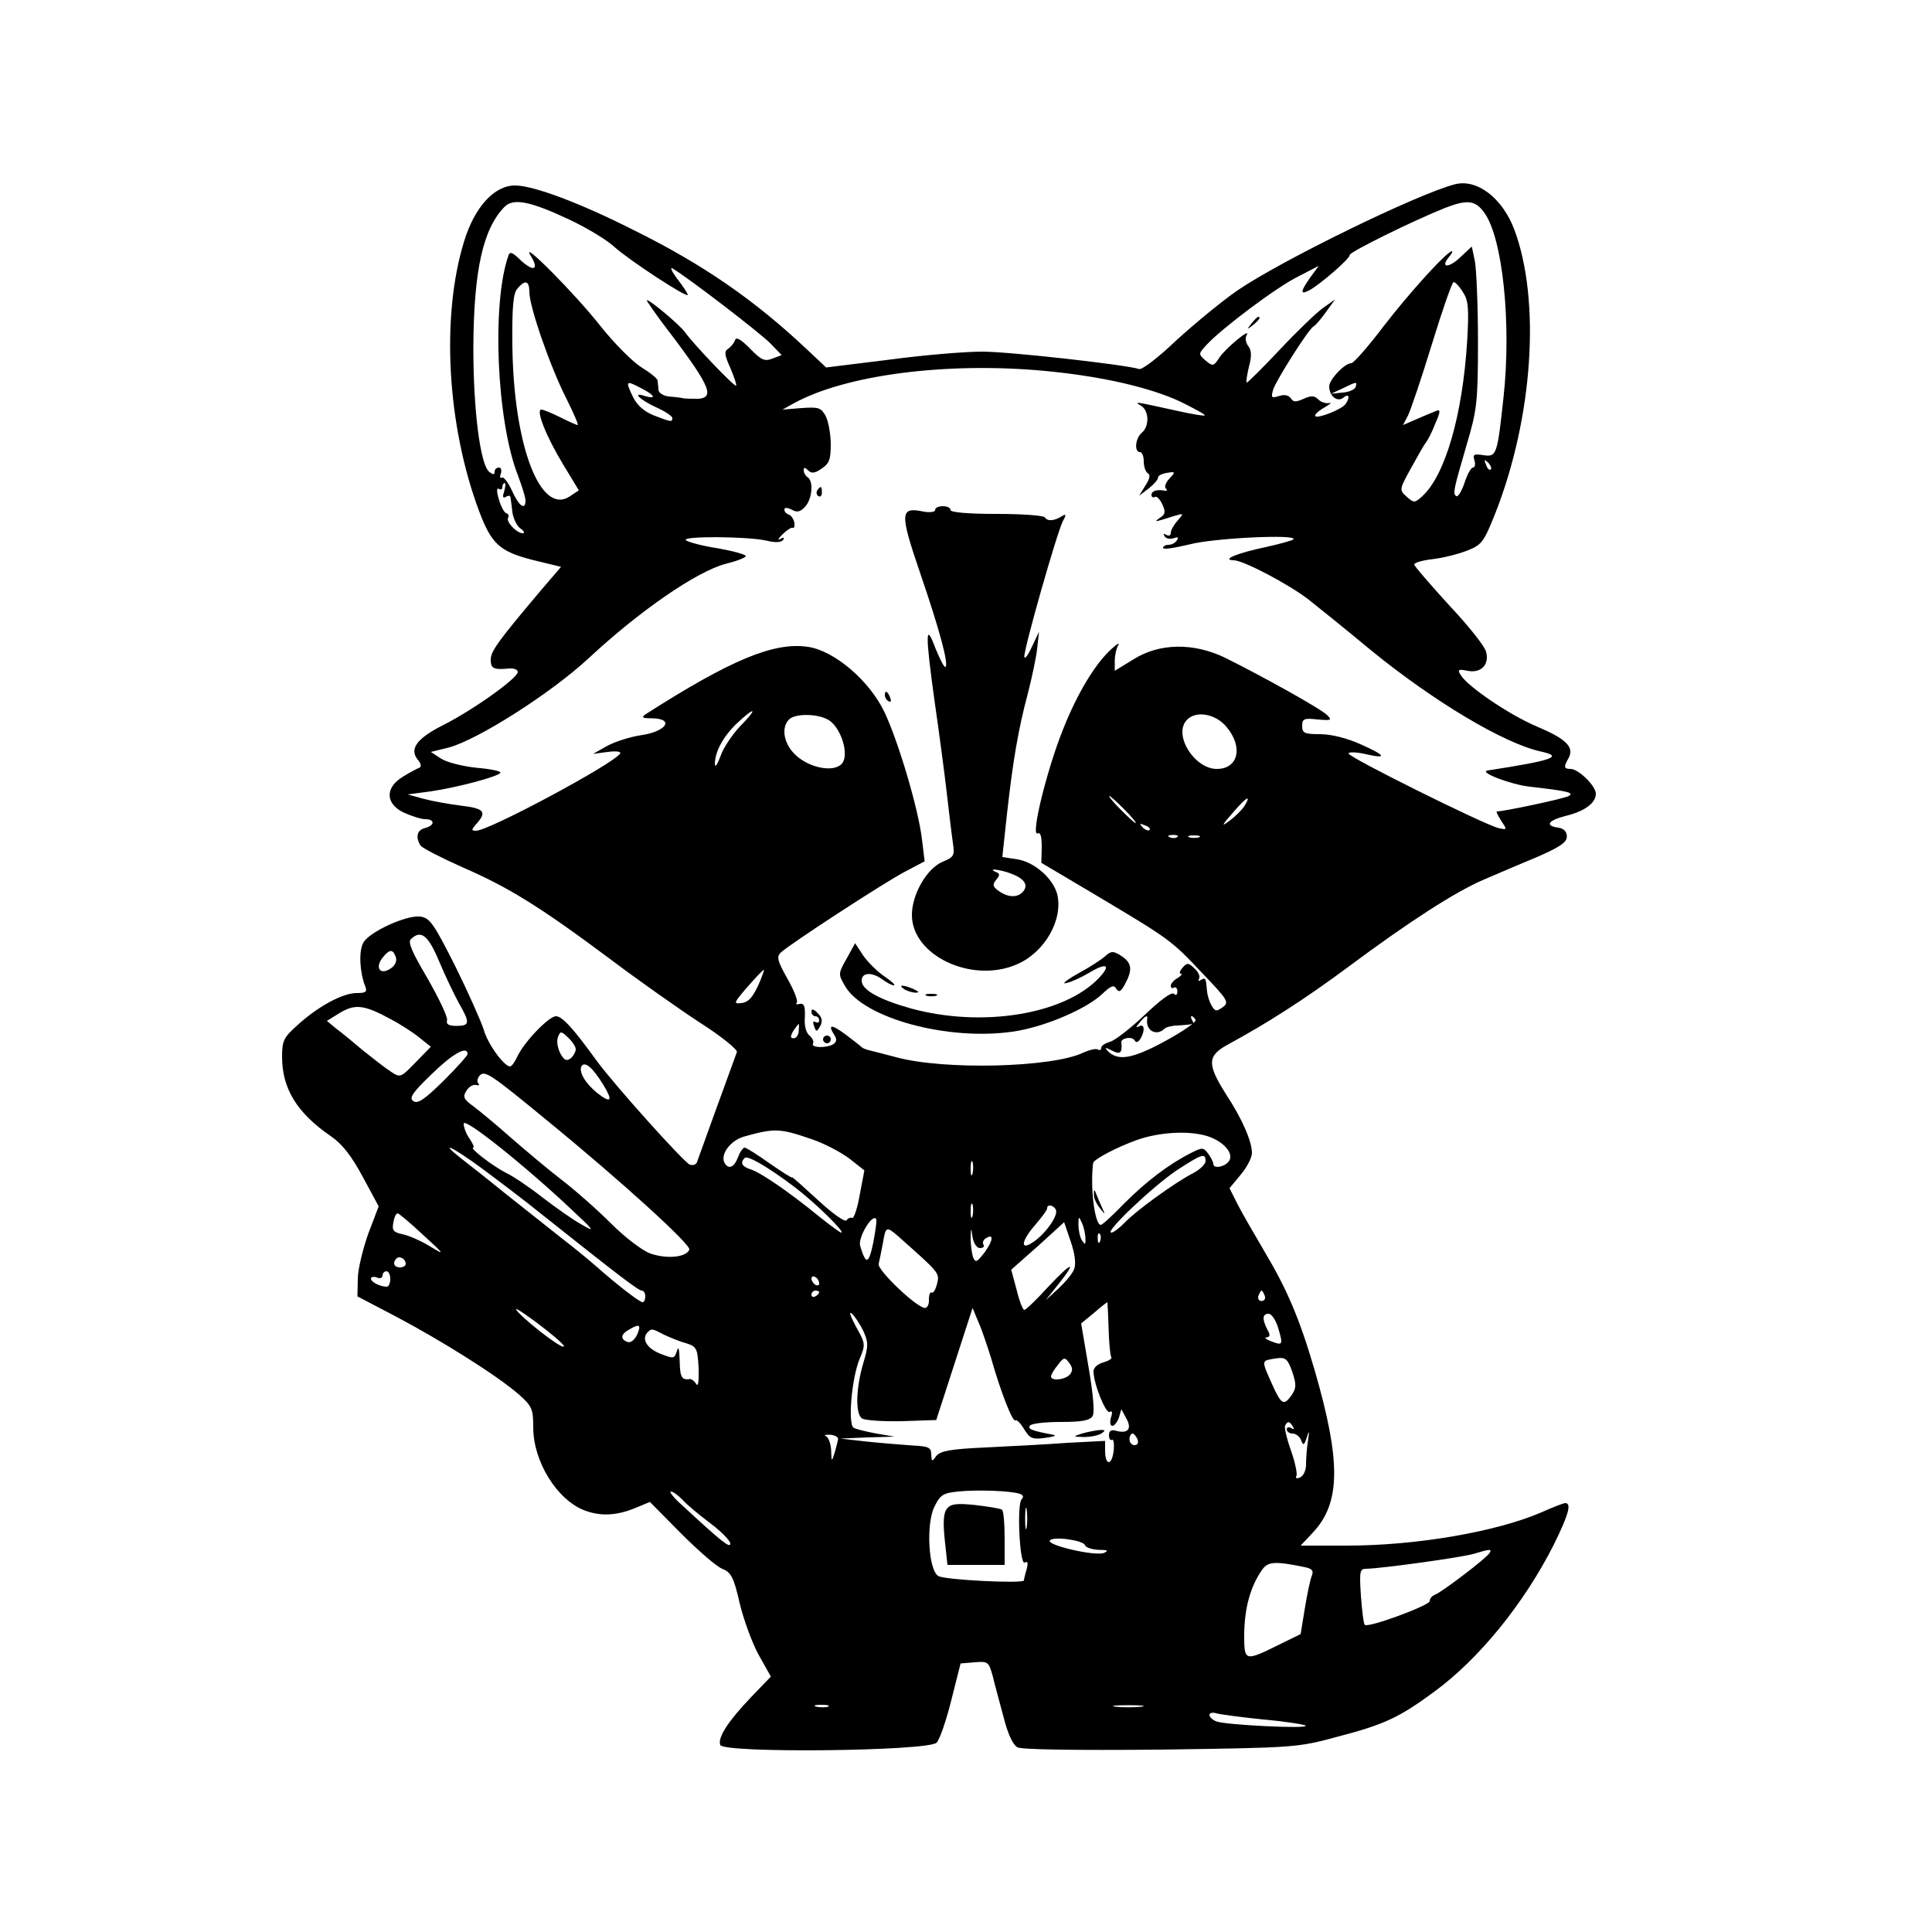 <?xml version="1.0" standalone="no"?>
<!DOCTYPE svg PUBLIC "-//W3C//DTD SVG 20010904//EN"
 "http://www.w3.org/TR/2001/REC-SVG-20010904/DTD/svg10.dtd">
<svg version="1.0" xmlns="http://www.w3.org/2000/svg"
 width="500pt" height="500pt" viewBox="0 0 500 500"
 preserveAspectRatio="xMidYMid meet">

<g transform="translate(0,500) scale(0.1,-0.1)"
fill="#000000" stroke="none">
<path d="M3765 4523 c-97 -25 -451 -198 -563 -275 -42 -29 -113 -88 -159 -130
-45 -43 -88 -76 -95 -73 -34 11 -335 45 -406 45 -45 0 -153 -9 -242 -21 l-162
-20 -51 48 c-135 127 -268 219 -446 307 -140 71 -261 116 -308 116 -54 0 -105
-56 -132 -145 -60 -194 -44 -477 39 -698 32 -85 53 -104 138 -126 l74 -18 -54
-63 c-107 -127 -128 -155 -128 -177 0 -23 7 -27 48 -23 12 1 22 -3 22 -9 0
-16 -115 -98 -192 -137 -70 -35 -90 -63 -66 -91 8 -10 9 -18 3 -20 -5 -2 -25
-12 -42 -23 -47 -28 -46 -70 2 -93 20 -9 45 -17 55 -17 26 0 26 -16 0 -23 -21
-5 -25 -23 -12 -45 5 -7 54 -32 110 -57 117 -51 196 -99 381 -237 73 -55 178
-129 233 -165 55 -35 98 -70 95 -76 -20 -54 -100 -275 -103 -284 -2 -7 -10
-10 -19 -7 -16 7 -194 205 -241 269 -60 83 -89 115 -105 115 -19 0 -84 -68
-101 -106 -6 -13 -14 -24 -18 -24 -15 0 -58 58 -68 95 -7 22 -40 96 -74 165
-56 111 -66 125 -91 128 -36 4 -132 -40 -147 -68 -12 -22 -9 -77 5 -112 6 -15
2 -18 -22 -18 -36 0 -99 -34 -152 -82 -37 -33 -41 -41 -41 -83 0 -82 38 -145
127 -206 29 -20 53 -51 82 -105 l41 -76 -27 -71 c-14 -40 -27 -92 -27 -117
l-1 -45 105 -55 c120 -64 258 -151 313 -199 34 -30 37 -38 37 -85 0 -89 62
-188 133 -215 40 -15 80 -14 128 5 l41 17 80 -81 c44 -44 92 -86 107 -92 23
-9 30 -22 45 -88 10 -42 32 -103 49 -134 l32 -57 -51 -53 c-61 -64 -87 -105
-80 -124 9 -22 538 -16 560 6 8 8 25 58 38 110 l24 95 36 3 c35 3 37 1 47 -35
5 -21 18 -69 28 -106 11 -44 24 -72 36 -79 12 -6 146 -8 371 -6 345 5 353 5
456 33 123 32 161 50 252 117 116 85 232 228 309 380 38 77 47 108 30 108 -5
0 -33 -11 -62 -24 -116 -50 -322 -86 -503 -86 l-120 0 31 33 c73 77 74 184 5
422 -39 133 -71 208 -130 307 -27 46 -59 101 -70 123 l-20 40 29 35 c16 19 29
44 29 56 0 30 -25 88 -67 152 -50 79 -49 100 7 130 98 53 198 117 307 198 160
119 279 196 354 228 35 15 98 42 139 59 57 25 75 37 75 52 0 13 -8 21 -22 23
-36 5 -27 19 21 31 48 12 76 33 76 57 0 20 -45 64 -65 64 -18 0 -19 5 -5 29
14 28 -7 49 -83 81 -69 29 -177 102 -196 132 -10 15 -7 17 17 12 35 -7 57 16
48 49 -3 14 -46 68 -96 121 -49 54 -90 101 -90 105 0 5 22 11 48 14 26 3 66
13 89 22 38 15 43 22 73 97 97 247 118 549 49 734 -31 82 -97 132 -154 117z
m-2290 -92 c44 -21 96 -52 115 -70 39 -35 190 -134 190 -124 0 3 -12 22 -27
41 -15 20 -20 32 -12 27 42 -25 228 -168 253 -194 l29 -30 -24 -9 c-20 -8 -29
-4 -58 26 -25 25 -36 31 -39 21 -3 -8 -11 -17 -18 -22 -10 -6 -9 -16 6 -49 10
-24 17 -44 15 -46 -4 -4 -110 107 -132 138 -16 22 -109 99 -98 80 5 -8 21 -31
35 -50 127 -166 142 -198 98 -202 -13 0 -30 0 -38 1 -8 2 -26 4 -40 5 -14 2
-25 9 -26 17 0 8 -2 19 -2 24 -1 6 -20 21 -43 35 -22 14 -69 61 -104 105 -66
84 -210 229 -182 184 23 -37 9 -44 -25 -13 -21 21 -29 24 -32 13 -44 -123 -31
-430 25 -571 10 -27 19 -55 19 -63 0 -27 -17 -15 -35 25 -10 22 -22 37 -26 34
-5 -3 -6 2 -3 10 3 9 1 16 -5 16 -6 0 -11 -5 -11 -11 0 -8 -4 -8 -14 0 -23 19
-41 158 -41 321 1 201 25 308 81 365 23 23 67 14 169 -34z m2366 19 c48 -65
71 -288 50 -479 -16 -149 -18 -154 -52 -149 -25 4 -28 2 -23 -14 3 -10 1 -18
-4 -18 -5 0 -15 -18 -22 -40 -7 -21 -17 -37 -21 -34 -10 6 -7 17 27 134 26 88
29 108 29 265 0 94 -4 187 -8 209 l-8 38 -30 -28 c-29 -28 -53 -28 -29 1 7 8
10 15 8 15 -13 0 -110 -107 -177 -194 -40 -53 -78 -96 -84 -96 -17 0 -57 -42
-57 -60 0 -25 21 -42 37 -29 14 12 18 1 5 -17 -9 -13 -71 -38 -78 -31 -3 3 7
13 23 22 15 9 21 14 13 12 -8 -2 -21 2 -28 9 -10 10 -18 11 -38 2 -20 -9 -27
-9 -33 1 -6 8 -17 11 -31 6 -20 -6 -21 -4 -15 17 9 26 90 154 104 163 6 3 20
20 33 38 l23 32 -31 -22 c-17 -12 -68 -61 -112 -108 -44 -47 -83 -85 -85 -85
-3 0 0 18 5 40 8 29 7 44 -2 55 -6 8 -8 20 -4 27 14 23 -53 -32 -70 -57 -15
-23 -17 -24 -36 -8 -19 17 -19 17 3 41 40 43 181 149 236 176 l54 28 -22 -30
c-26 -37 -27 -46 -2 -33 29 16 106 83 104 91 -2 7 162 88 247 122 57 22 78 20
101 -12z m-2471 -206 c0 -37 53 -191 95 -274 19 -38 33 -70 30 -70 -3 0 -23 9
-45 20 -22 11 -44 20 -49 20 -15 0 12 -69 57 -143 l40 -66 -24 -16 c-76 -49
-145 133 -148 391 -1 98 2 135 13 147 20 24 31 21 31 -9z m2416 0 c14 -21 16
-41 11 -127 -12 -192 -57 -348 -117 -402 -19 -17 -21 -17 -40 0 -19 17 -19 18
12 74 17 31 34 61 39 67 5 6 16 28 24 49 13 29 13 36 3 32 -7 -3 -30 -12 -50
-21 l-37 -16 13 25 c7 14 35 97 62 185 27 88 52 160 56 160 4 0 15 -11 24 -26z
m-1081 -204 c148 -14 272 -43 351 -80 36 -18 64 -33 62 -35 -2 -2 -32 3 -68
11 -114 25 -117 26 -97 14 21 -13 22 -53 2 -70 -17 -14 -20 -50 -5 -50 6 0 10
-11 10 -24 0 -14 5 -28 11 -31 7 -5 4 -15 -7 -32 l-16 -26 25 19 c14 11 24 23
24 28 -1 4 9 10 22 12 23 4 24 3 8 -14 -10 -10 -14 -22 -10 -26 5 -4 3 -7 -2
-6 -20 4 -35 0 -35 -11 0 -5 4 -8 9 -5 4 3 13 -6 19 -19 9 -20 8 -26 -6 -35
-17 -12 -16 -12 38 5 24 7 24 7 8 -12 -10 -11 -18 -25 -18 -32 0 -7 -5 -9 -12
-5 -7 4 -8 3 -4 -4 4 -6 14 -8 23 -5 11 4 14 3 9 -5 -4 -7 -14 -12 -22 -12 -8
0 -14 -4 -14 -8 0 -5 30 0 68 9 64 17 284 27 269 13 -3 -3 -36 -12 -72 -20
-72 -15 -116 -33 -82 -34 25 0 144 -63 194 -102 23 -18 95 -76 160 -130 163
-133 345 -242 441 -263 60 -13 30 -23 -138 -49 -25 -4 61 -37 110 -42 95 -11
115 -15 100 -24 -12 -7 -168 -40 -186 -40 -3 0 3 -11 11 -24 16 -24 16 -24 -7
-19 -35 8 -388 183 -388 193 0 4 19 4 41 -1 61 -14 57 -5 -10 25 -36 16 -76
26 -105 26 -40 0 -46 3 -46 21 0 19 5 21 40 17 35 -3 38 -2 25 11 -15 16 -170
102 -265 149 -81 39 -169 38 -236 -4 l-49 -30 0 25 c0 15 4 33 9 41 5 8 -3 4
-18 -10 -41 -37 -88 -114 -125 -208 -41 -102 -84 -275 -66 -269 8 4 11 -8 11
-35 l-1 -41 140 -83 c193 -115 196 -117 276 -202 67 -70 71 -76 53 -89 -16
-11 -19 -11 -28 4 -6 10 -11 26 -12 36 -3 36 -4 38 -16 31 -6 -4 -8 -3 -5 3 4
6 -2 18 -12 27 -16 15 -19 15 -31 1 -7 -8 -9 -15 -4 -15 5 0 1 -5 -8 -11 -10
-5 -18 -15 -18 -20 0 -6 4 -8 8 -5 5 3 9 -2 9 -10 0 -9 -4 -11 -9 -6 -6 6 -36
-17 -76 -55 -37 -35 -77 -66 -89 -69 -13 -4 -23 -10 -23 -16 0 -5 -4 -7 -9 -4
-5 3 -21 -1 -37 -8 -80 -39 -361 -46 -485 -12 -30 8 -62 16 -70 18 -8 2 -16 5
-19 8 -3 3 -22 18 -42 33 -37 27 -47 27 -28 -3 6 -9 5 -17 -3 -22 -17 -11 -59
-10 -53 1 3 5 -1 14 -9 21 -9 7 -14 26 -12 48 1 28 -2 36 -13 34 -8 -2 -12 -1
-8 3 4 4 -7 32 -24 62 -26 46 -29 57 -17 68 22 21 261 177 319 208 l53 28 -7
57 c-9 78 -61 253 -97 329 -39 82 -130 159 -198 169 -88 13 -199 -33 -421
-175 -11 -8 -7 -10 18 -10 59 -1 36 -35 -31 -44 -26 -4 -64 -16 -85 -27 l-37
-21 38 5 c21 3 35 1 32 -4 -17 -27 -340 -200 -373 -200 -13 0 -12 3 1 18 28
31 20 40 -40 47 -32 4 -76 12 -98 18 l-40 11 60 8 c68 10 174 38 180 48 3 4
-25 10 -62 13 -36 4 -77 14 -92 24 l-26 17 45 11 c76 20 266 141 364 232 131
122 280 225 355 244 28 7 51 16 51 20 0 4 -33 13 -72 20 -40 6 -77 16 -83 21
-12 11 159 10 208 -1 24 -6 39 -5 44 2 4 6 1 7 -8 2 -8 -4 -5 1 6 12 11 11 23
19 27 17 3 -2 5 4 4 13 -2 9 -8 19 -14 21 -7 2 -12 8 -12 13 0 6 7 6 19 0 14
-8 22 -6 35 8 18 20 22 66 6 76 -5 3 -10 11 -10 18 0 8 3 8 11 0 9 -9 18 -8
35 4 20 13 24 24 24 63 0 26 -6 59 -13 73 -12 22 -18 24 -62 21 l-50 -4 29 16
c134 74 396 108 651 84z m-1045 -45 c35 -18 40 -29 9 -20 -35 12 -13 -10 31
-30 22 -10 40 -22 40 -27 0 -11 -4 -10 -48 7 -27 11 -44 27 -55 50 -19 40 -17
41 23 20z m1848 3 c-2 -6 -17 -13 -34 -14 l-29 -3 30 14 c37 18 38 18 33 3z
m350 -213 c-3 -3 -9 2 -12 12 -6 14 -5 15 5 6 7 -7 10 -15 7 -18z m-2553 -56
c-5 -15 -4 -19 4 -15 6 4 12 4 12 -1 1 -4 3 -21 5 -38 2 -16 11 -35 20 -42 10
-7 13 -13 7 -13 -16 0 -44 30 -38 40 3 5 1 10 -5 12 -5 1 -14 18 -19 36 -6 20
-6 30 0 27 5 -4 9 -1 9 4 0 6 3 11 6 11 3 0 2 -10 -1 -21z m611 -608 c-20 -21
-44 -56 -51 -77 -8 -22 -14 -31 -15 -22 0 32 21 71 56 105 49 46 57 42 10 -6z
m231 14 c31 -22 51 -89 32 -111 -20 -24 -84 -12 -120 22 -31 29 -38 71 -17 92
17 17 79 15 105 -3z m1027 -16 c44 -52 31 -109 -25 -109 -57 0 -112 86 -79
125 22 27 75 19 104 -16z m-264 -214 c19 -19 32 -35 29 -35 -3 0 -20 16 -39
35 -19 19 -32 35 -29 35 3 0 20 -16 39 -35z m310 8 c-7 -10 -24 -27 -38 -37
-22 -17 -21 -13 8 20 36 42 50 50 30 17z m-245 -61 c-3 -3 -11 0 -18 7 -9 10
-8 11 6 5 10 -3 15 -9 12 -12z m72 -18 c-3 -3 -12 -4 -19 -1 -8 3 -5 6 6 6 11
1 17 -2 13 -5z m56 -1 c-7 -2 -19 -2 -25 0 -7 3 -2 5 12 5 14 0 19 -2 13 -5z
m-1967 -320 c16 -38 39 -86 51 -108 30 -52 29 -60 -5 -60 -21 0 -28 4 -25 15
2 8 -21 56 -50 107 -39 66 -52 94 -44 102 26 26 45 11 73 -56z m-112 11 c4
-10 -1 -22 -11 -29 -30 -22 -45 2 -20 30 16 19 24 18 31 -1z m944 -61 c-18
-43 -31 -58 -51 -59 -15 -2 -16 1 -5 15 17 22 61 71 65 71 1 0 -3 -12 -9 -27z
m-958 -100 c25 -13 59 -35 75 -48 l30 -24 -39 -40 c-39 -40 -40 -41 -65 -24
-14 9 -46 34 -71 54 -25 21 -56 47 -70 57 l-24 20 34 21 c39 23 62 21 130 -16z
m1959 0 c-5 -30 24 -46 45 -25 4 4 20 8 34 8 42 3 44 3 37 14 -3 6 -4 10 -1
10 3 0 7 -4 10 -9 4 -5 -32 -30 -78 -55 -86 -47 -124 -53 -150 -25 -8 9 -6 9
12 0 21 -11 27 -6 24 21 -2 11 27 17 34 6 4 -7 9 -6 15 3 13 21 11 41 -3 33
-9 -5 -9 -2 1 9 14 18 22 22 20 10z m-902 -31 c0 -10 -6 -19 -13 -19 -9 0 -9
5 -1 19 7 10 13 18 14 18 1 0 1 -8 0 -18z m-577 -47 c0 -7 -6 -18 -13 -24 -11
-8 -17 -5 -27 13 -7 14 -10 32 -6 42 6 16 8 16 26 -1 11 -10 20 -24 20 -30z
m-280 -13 c0 -4 -28 -35 -62 -69 -49 -48 -66 -60 -78 -53 -12 8 -4 21 47 70
54 53 93 75 93 52z m351 -79 c26 -42 21 -50 -15 -22 -31 25 -49 55 -41 70 9
13 29 -4 56 -48z m-151 -88 c202 -165 379 -327 374 -339 -8 -20 -58 -25 -101
-10 -20 7 -65 41 -102 78 -36 36 -94 87 -128 113 -34 26 -92 75 -130 108 -37
33 -82 70 -98 82 -25 18 -28 25 -18 40 6 10 17 17 25 15 7 -2 10 0 6 4 -4 4
-3 13 3 20 13 15 28 5 169 -111z m71 -237 c58 -54 60 -58 24 -37 -22 12 -67
44 -101 70 -33 26 -76 55 -95 64 -35 18 -96 65 -84 65 3 0 -1 10 -9 22 -9 12
-16 30 -16 40 0 18 157 -107 281 -224z m622 183 c32 -11 75 -34 96 -50 l38
-30 -12 -63 c-6 -35 -15 -61 -19 -60 -5 2 -12 -1 -15 -6 -4 -6 -36 17 -74 52
-37 34 -67 61 -67 59 0 -3 -26 14 -58 36 -32 23 -61 41 -65 41 -4 0 -12 -11
-17 -25 -10 -26 -24 -32 -34 -16 -14 22 14 60 51 70 79 22 92 21 176 -8z
m1032 5 c40 -17 60 -47 43 -64 -14 -14 -38 -16 -38 -4 0 5 -6 16 -13 26 -13
17 -15 17 -45 2 -59 -30 -117 -75 -172 -130 -30 -31 -57 -56 -61 -56 -16 0
-28 97 -20 160 2 10 61 41 114 60 63 22 146 25 192 6z m-1889 -79 c39 -29 111
-83 159 -122 195 -155 247 -195 256 -195 5 0 9 -7 9 -15 0 -8 -3 -15 -7 -15
-8 0 -66 45 -118 91 -17 15 -58 49 -92 75 -34 27 -97 77 -140 111 -43 35 -95
76 -117 93 -64 50 -26 33 50 -23z m809 -48 c52 -39 134 -119 122 -119 -3 0
-30 20 -60 44 -76 62 -149 112 -175 120 -22 7 -27 17 -15 29 7 8 59 -22 128
-74z m1065 66 c0 -8 -15 -22 -32 -31 -47 -24 -149 -98 -177 -128 -14 -14 -29
-26 -35 -26 -19 0 108 120 169 161 66 43 75 46 75 24z m-603 -32 c-3 -10 -5
-4 -5 12 0 17 2 24 5 18 2 -7 2 -21 0 -30z m0 -110 c-3 -10 -5 -4 -5 12 0 17
2 24 5 18 2 -7 2 -21 0 -30z m216 15 c5 -16 -29 -63 -60 -83 -34 -23 -30 4 7
46 16 19 30 37 30 42 0 12 18 8 23 -5z m-1638 -64 c57 -52 58 -54 17 -29 -23
14 -55 28 -71 31 -23 5 -27 10 -23 30 2 13 7 24 11 24 3 0 33 -25 66 -56z
m1165 -20 c-12 -57 -19 -58 -34 -8 -6 20 30 82 41 70 3 -2 -1 -30 -7 -62z
m549 11 c1 -17 -1 -17 -9 -5 -5 8 -9 26 -9 40 0 23 1 23 9 5 5 -11 9 -29 9
-40z m-29 -79 c-4 -12 -23 -34 -41 -51 l-33 -30 32 40 c51 64 37 61 -24 -4
-31 -34 -59 -61 -63 -61 -4 0 -13 23 -20 52 l-14 52 69 61 68 62 17 -50 c11
-32 14 -58 9 -71z m-456 85 c108 -96 108 -95 101 -124 -4 -15 -10 -25 -14 -22
-4 2 -7 -6 -7 -18 1 -12 -4 -22 -10 -22 -21 0 -124 98 -120 114 2 9 7 33 11
54 7 43 9 44 39 18z m212 -31 c8 0 13 4 9 9 -3 5 0 13 6 16 21 14 20 -4 -2
-35 -21 -27 -24 -29 -31 -13 -3 10 -6 32 -6 48 1 30 1 30 5 3 3 -16 11 -28 19
-28z m311 18 c-3 -8 -6 -5 -6 6 -1 11 2 17 5 13 3 -3 4 -12 1 -19z m-1797 -59
c0 -5 -7 -9 -15 -9 -15 0 -20 12 -9 23 8 8 24 -1 24 -14z m-40 -39 c0 -11 -4
-20 -9 -20 -17 0 -41 12 -41 21 0 4 7 6 15 3 8 -4 15 -1 15 5 0 6 5 11 10 11
6 0 10 -9 10 -20z m1110 -11 c0 -6 -4 -7 -10 -4 -5 3 -10 11 -10 16 0 6 5 7
10 4 6 -3 10 -11 10 -16z m0 -23 c0 -3 -4 -8 -10 -11 -5 -3 -10 -1 -10 4 0 6
5 11 10 11 6 0 10 -2 10 -4z m1153 -9 c3 -8 -1 -14 -8 -14 -7 0 -11 6 -8 14 3
7 6 13 8 13 2 0 5 -6 8 -13z m-1814 -130 c5 -15 -82 50 -116 85 -18 19 -3 11
42 -22 39 -29 72 -57 74 -63z m1410 46 c1 -37 4 -70 7 -75 3 -4 -7 -10 -21
-14 -14 -4 -25 -13 -25 -23 0 -32 32 -111 42 -105 6 4 8 -1 3 -15 -3 -12 -2
-21 4 -21 5 0 13 10 17 22 l6 21 13 -24 c15 -27 4 -40 -26 -32 -13 4 -19 0
-19 -11 0 -10 4 -15 8 -12 4 2 6 -11 4 -30 -5 -38 -22 -37 -22 2 l0 25 -97 -5
c-54 -4 -149 -9 -212 -12 -91 -4 -117 -9 -128 -22 -11 -16 -12 -15 -13 4 0 18
-7 21 -47 23 -27 2 -79 6 -118 10 l-70 8 70 3 70 2 -47 8 c-26 5 -52 11 -59
15 -15 10 -5 129 16 179 15 36 15 39 -10 83 -13 25 -19 40 -11 34 8 -7 21 -27
30 -45 13 -29 14 -38 1 -81 -20 -66 -22 -134 -4 -146 8 -5 54 -8 103 -7 l89 3
47 145 47 145 15 -36 c9 -20 23 -62 33 -94 25 -88 56 -167 63 -161 3 3 13 -7
22 -22 15 -25 22 -28 56 -23 22 3 30 6 19 8 -53 10 -65 14 -60 23 3 6 39 10
80 10 57 0 76 4 83 16 5 9 1 58 -11 127 l-19 112 33 27 c18 16 34 28 35 28 0
0 2 -30 3 -67z m439 0 c13 -44 12 -46 -19 -34 -13 5 -18 10 -11 10 9 1 10 6 2
20 -14 27 -13 41 3 41 8 0 19 -17 25 -37z m-1659 -17 c-7 -14 -17 -22 -25 -19
-19 7 -18 20 4 32 27 16 32 13 21 -13z m69 0 c15 -7 41 -18 57 -22 28 -9 30
-13 33 -64 1 -34 -1 -50 -6 -42 -5 8 -12 13 -16 13 -22 -3 -26 4 -27 47 -1 31
-3 40 -7 26 -7 -21 -8 -21 -44 -7 -35 14 -49 39 -31 56 9 9 11 9 41 -7z m1051
-103 c-12 -14 -49 -18 -49 -5 0 4 8 18 18 30 15 20 18 20 29 5 9 -12 10 -20 2
-30z m576 5 c10 -31 10 -41 -2 -58 -20 -29 -27 -26 -51 28 -27 60 -27 60 1 65
34 6 38 4 52 -35z m1 -140 c4 -7 3 -8 -4 -4 -7 4 -12 2 -12 -3 0 -6 7 -11 15
-11 9 0 19 -8 22 -17 6 -15 8 -14 15 7 6 20 7 18 3 -9 -3 -18 -5 -46 -5 -61 0
-16 -7 -30 -16 -34 -8 -3 -12 -2 -9 4 3 5 -3 35 -14 66 -11 31 -18 61 -15 65
7 12 11 11 20 -3z m-1177 -33 c-1 -5 -5 -21 -9 -35 -8 -24 -8 -24 -9 7 -1 17
-7 33 -13 36 -7 3 -3 4 10 4 12 -1 22 -6 21 -12z m775 0 c3 -9 0 -15 -8 -15
-7 0 -13 7 -13 15 0 8 4 15 8 15 4 0 9 -7 13 -15z m-305 -141 c9 -3 11 -8 5
-14 -13 -13 -5 -172 8 -164 8 5 9 -1 5 -17 -4 -13 -7 -26 -7 -29 0 -9 -203 1
-221 11 -26 13 -33 134 -11 179 15 31 22 36 62 40 48 5 136 2 159 -6z m-873
-15 c10 -12 43 -39 72 -61 28 -21 52 -45 52 -53 0 -13 -25 7 -123 98 -23 20
-36 37 -31 37 6 0 19 -10 30 -21z m891 -71 c-2 -13 -4 -3 -4 22 0 25 2 35 4
23 2 -13 2 -33 0 -45z m151 -47 c2 -6 18 -11 35 -12 24 0 27 -2 14 -8 -23 -9
-148 20 -140 32 7 12 87 1 91 -12z m1047 -20 c-7 -13 -123 -101 -141 -108 -8
-3 -14 -10 -14 -17 -1 -11 -160 -70 -168 -61 -3 2 -7 36 -10 75 -4 64 -3 70
14 70 42 1 251 30 279 39 40 12 47 13 40 2z m-477 -37 c18 -4 22 -9 17 -22 -4
-9 -12 -47 -18 -84 l-11 -67 -51 -25 c-95 -47 -95 -47 -95 26 1 65 15 119 44
162 16 25 32 27 114 10z m-1235 -361 c-7 -2 -21 -2 -30 0 -10 3 -4 5 12 5 17
0 24 -2 18 -5z m810 0 c-18 -2 -48 -2 -65 0 -18 2 -4 4 32 4 36 0 50 -2 33 -4z
m316 -33 c58 -5 107 -13 110 -16 8 -9 -209 2 -231 11 -10 4 -18 11 -18 17 0 5
8 7 18 4 9 -3 64 -10 121 -16z"/>
<path d="M3239 4163 c-13 -16 -12 -17 4 -4 16 13 21 21 13 21 -2 0 -10 -8 -17
-17z"/>
<path d="M2115 3731 c-3 -5 -2 -12 3 -15 5 -3 9 1 9 9 0 17 -3 19 -12 6z"/>
<path d="M2420 3680 c0 -5 -13 -7 -30 -4 -61 13 -62 -3 -9 -158 52 -152 74
-236 66 -244 -3 -3 -14 19 -26 48 -26 70 -27 41 -2 -139 11 -76 25 -181 31
-233 6 -52 13 -111 16 -131 5 -33 3 -37 -26 -49 -41 -17 -80 -84 -80 -138 0
-105 155 -178 271 -128 73 31 121 116 105 182 -11 41 -59 83 -103 90 l-39 6
12 111 c15 135 29 219 54 312 10 39 21 90 24 115 l5 45 -19 -40 c-10 -22 -19
-33 -19 -24 -1 21 85 323 100 351 9 16 8 19 -3 12 -19 -12 -37 -14 -44 -3 -3
5 -59 9 -125 9 -73 0 -119 4 -119 10 0 6 -9 10 -20 10 -11 0 -20 -4 -20 -10z
m197 -941 c34 -13 45 -29 31 -46 -14 -17 -39 -16 -63 1 -16 11 -17 17 -7 29
10 12 10 16 0 20 -26 11 11 7 39 -4z"/>
<path d="M2290 3201 c0 -6 4 -13 10 -16 6 -3 7 1 4 9 -7 18 -14 21 -14 7z"/>
<path d="M2191 2519 c-22 -39 -22 -40 -4 -71 48 -83 265 -142 433 -118 80 11
191 58 233 98 22 21 30 24 36 13 7 -11 13 -7 25 17 18 35 14 52 -15 70 -18 11
-24 11 -38 -2 -10 -9 -42 -30 -72 -46 -30 -17 -43 -28 -29 -24 14 3 39 15 56
25 48 29 61 23 28 -12 -90 -95 -303 -129 -486 -79 -82 23 -128 48 -128 72 0
22 27 23 54 3 11 -8 24 -15 29 -15 6 0 -5 10 -24 23 -18 12 -43 37 -55 54
l-21 32 -22 -40z"/>
<path d="M2340 2440 c8 -5 22 -9 30 -9 10 0 8 3 -5 9 -27 12 -43 12 -25 0z"/>
<path d="M2398 2423 c6 -2 18 -2 25 0 6 3 1 5 -13 5 -14 0 -19 -2 -12 -5z"/>
<path d="M2100 2382 c0 -7 5 -12 10 -12 6 0 10 -5 10 -11 0 -5 -4 -7 -10 -4
-6 4 -7 -1 -3 -11 5 -15 7 -15 16 1 6 12 5 22 -7 33 -10 11 -16 12 -16 4z"/>
<path d="M2130 2310 c0 -5 5 -10 10 -10 6 0 10 5 10 10 0 6 -4 10 -10 10 -5 0
-10 -4 -10 -10z"/>
<path d="M2831 1909 c-1 -8 6 -24 15 -35 15 -19 15 -19 6 1 -5 11 -12 27 -15
35 -5 13 -6 13 -6 -1z"/>
<path d="M2800 1290 c-24 -8 -24 -8 5 -9 17 0 37 4 45 9 12 8 11 10 -5 9 -11
-1 -31 -5 -45 -9z"/>
<path d="M2451 1096 c-9 -11 -11 -33 -6 -81 l7 -65 74 0 74 0 0 69 c0 39 -3
72 -7 74 -5 3 -35 8 -69 12 -48 5 -63 3 -73 -9z"/>
</g>
</svg>
